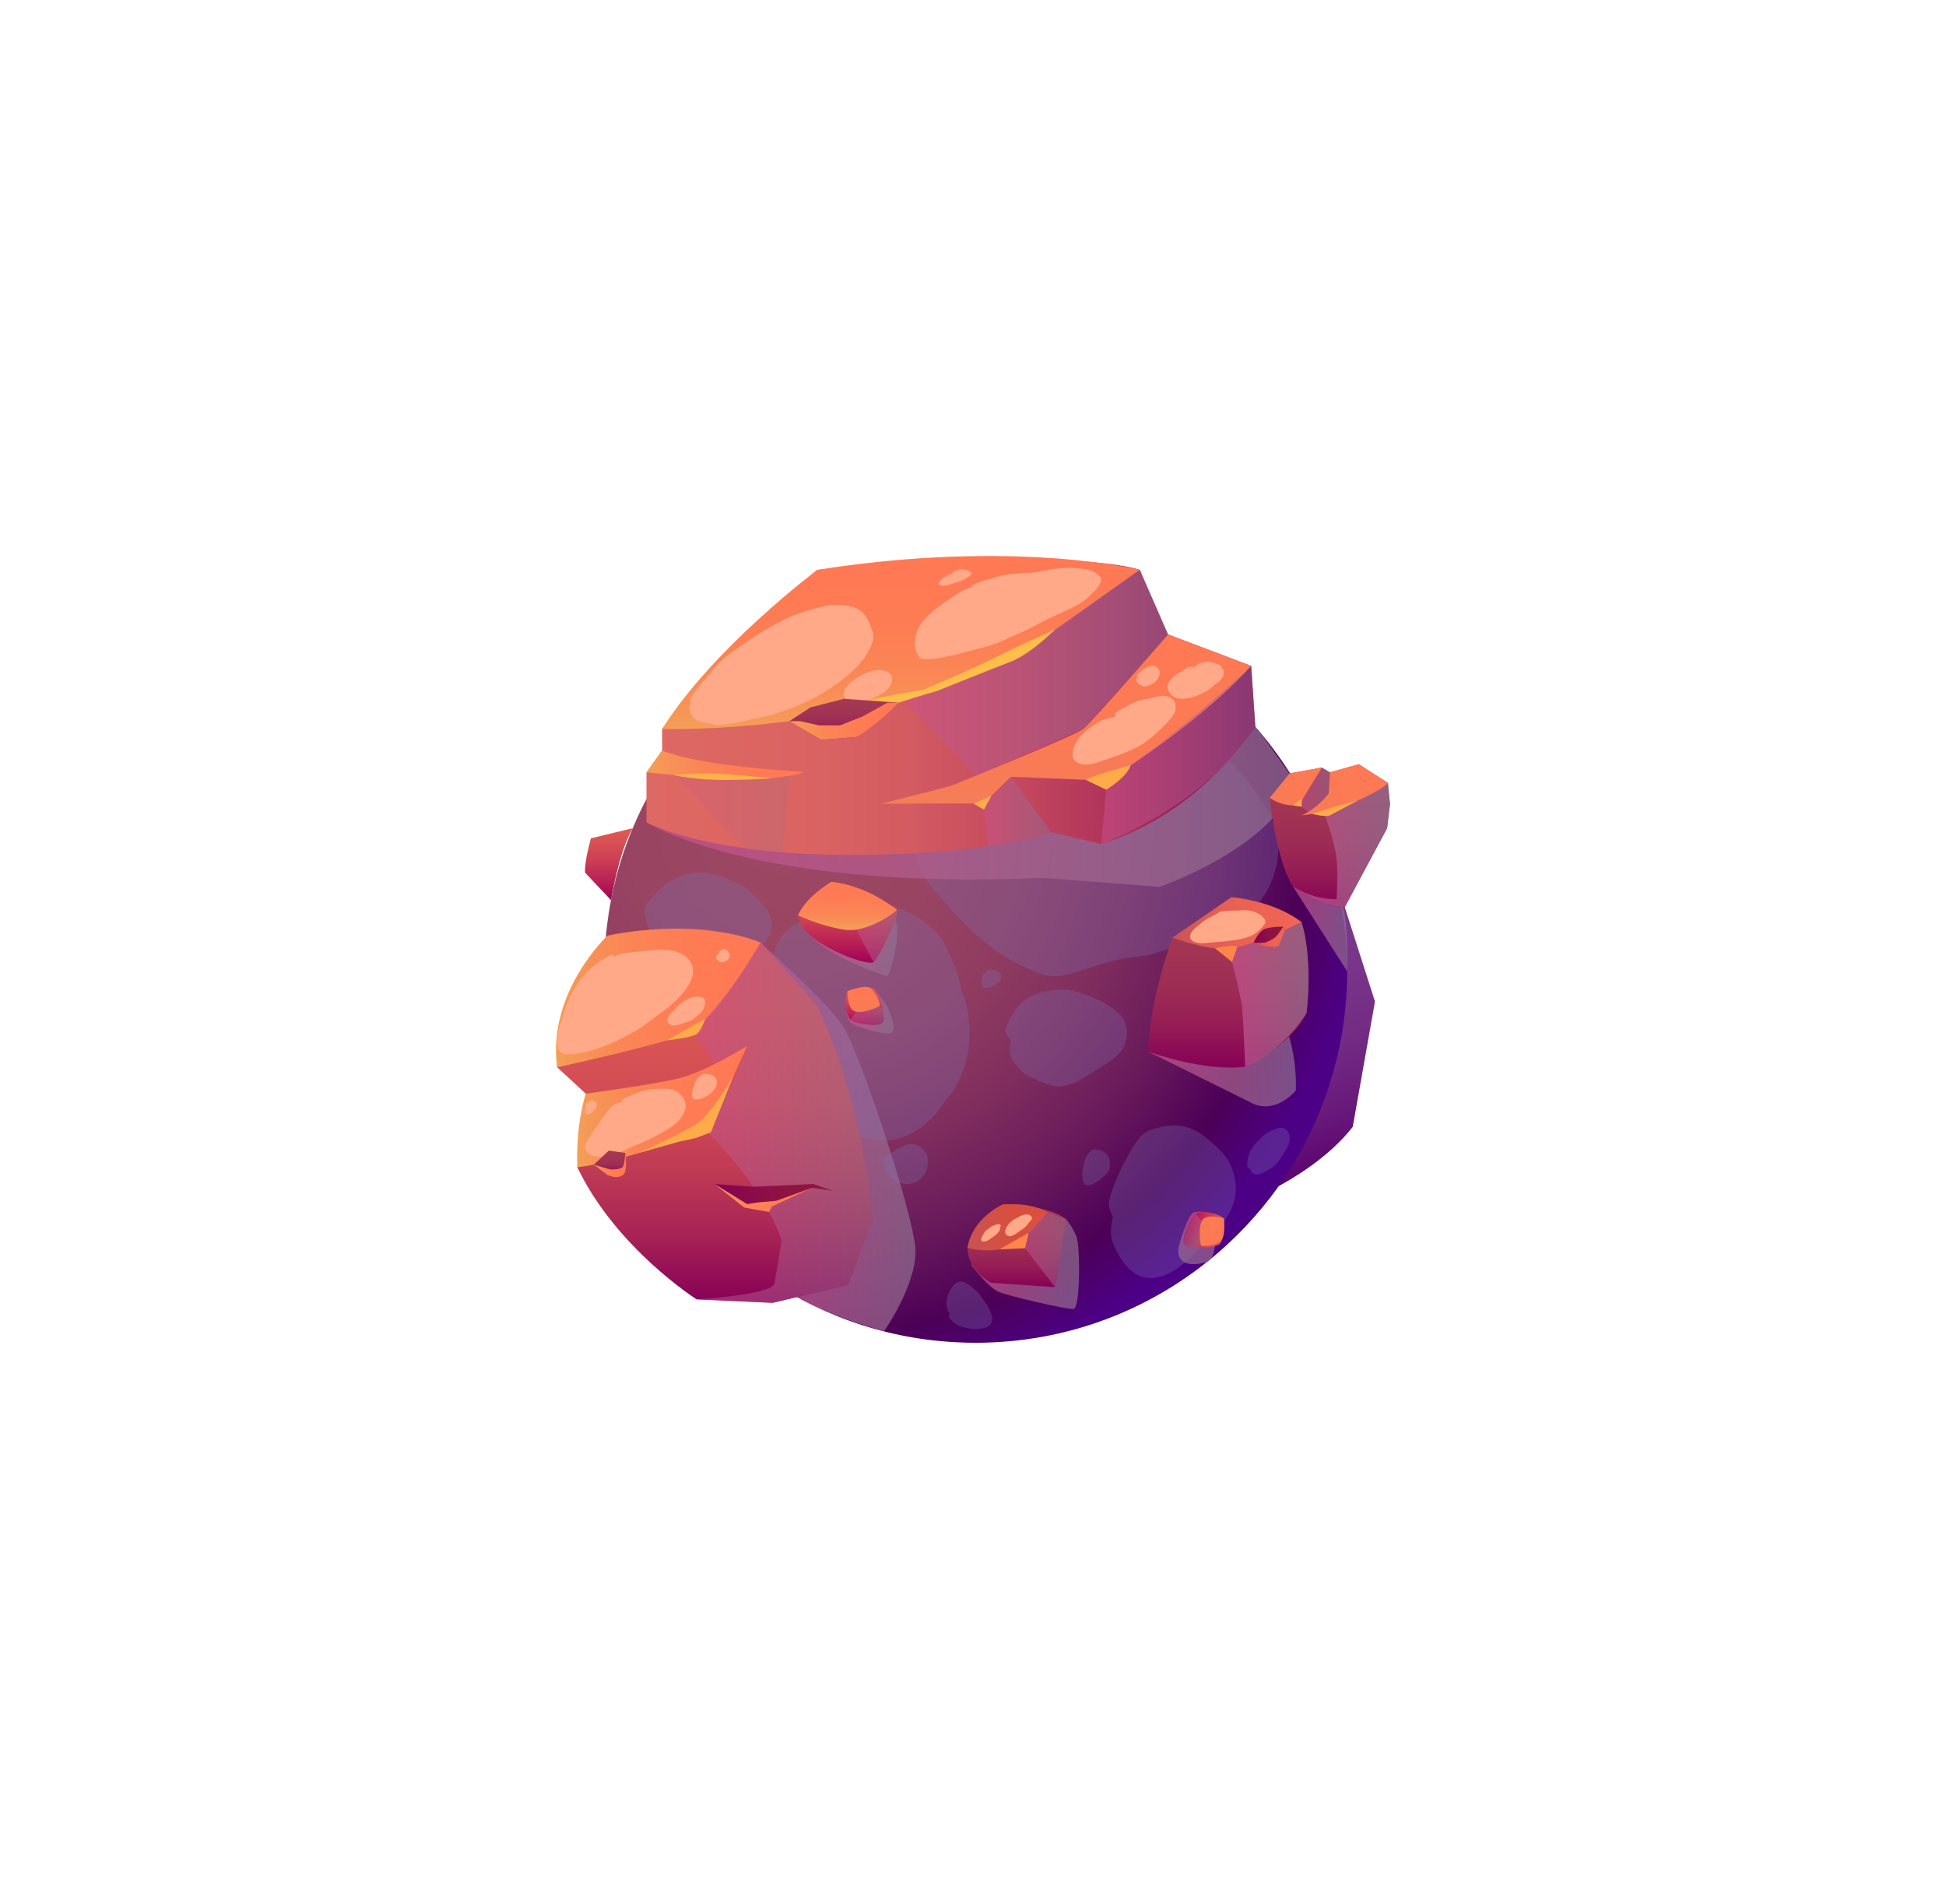 <svg width="280" height="274" viewBox="0 0 280 274" fill="none" xmlns="http://www.w3.org/2000/svg">
<g filter="url(#filter0_d_905_5111)">
<path fill-rule="evenodd" clip-rule="evenodd" d="M157.724 173.966L174.199 174.91C174.199 174.91 187.837 170.8 194.64 162.137L197.839 144.101L192.553 127.601L163.828 145.971C163.828 145.971 157.31 168.009 157.722 173.966H157.724Z" fill="url(#paint0_linear_905_5111)"/>
<path fill-rule="evenodd" clip-rule="evenodd" d="M193.835 139.753C193.835 144.887 193.113 149.862 191.748 154.556C189.041 163.999 183.793 172.36 176.787 178.881C171.778 183.552 165.865 187.265 159.355 189.736C153.455 191.981 147.068 193.2 140.377 193.2C139.429 193.2 138.47 193.178 137.533 193.122H137.522C136.123 193.054 134.735 192.918 133.37 192.749C123.047 191.395 113.671 187.107 106.066 180.721C103.212 178.341 100.617 175.655 98.326 172.721C96.589 170.521 95.021 168.185 93.645 165.714C93.317 165.128 93.003 164.53 92.686 163.931C92.686 163.909 92.675 163.897 92.664 163.875C92.337 163.232 92.033 162.588 91.738 161.934H91.727C90.803 159.892 89.99 157.782 89.335 155.615C88.838 154.057 88.421 152.456 88.083 150.831C88.072 150.821 88.072 150.797 88.072 150.786C87.835 149.647 87.632 148.495 87.474 147.333C87.113 144.851 86.931 142.324 86.931 139.751C86.931 138.274 86.988 136.795 87.123 135.352C87.19 134.426 87.292 133.512 87.415 132.599C88.103 127.341 89.571 122.332 91.691 117.672C92.73 115.382 93.925 113.182 95.268 111.072C97.502 107.551 100.142 104.325 103.121 101.425C112.745 92.061 125.889 86.295 140.377 86.295C140.941 86.295 141.505 86.306 142.058 86.317C142.656 86.339 143.253 86.362 143.852 86.408C146.921 86.611 149.922 87.063 152.822 87.761C154.514 88.167 156.173 88.642 157.798 89.206C158.904 89.579 159.986 89.996 161.058 90.447C161.859 90.785 162.637 91.135 163.416 91.507C163.551 91.575 163.687 91.631 163.822 91.699C169.013 94.237 173.716 97.577 177.801 101.582C178.387 102.146 178.952 102.732 179.516 103.33C179.889 103.736 180.26 104.154 180.622 104.571C181.243 105.27 181.841 106.005 182.427 106.738C184.56 109.445 186.432 112.356 188 115.448C189.84 119.036 191.284 122.86 192.265 126.866C193.291 130.996 193.833 135.306 193.833 139.751L193.835 139.753Z" fill="url(#paint1_radial_905_5111)"/>
<path style="mix-blend-mode:multiply" opacity="0.71" fill-rule="evenodd" clip-rule="evenodd" d="M109.433 135.612C109.433 135.612 118.887 144.063 121.239 147.544C123.591 151.026 131.5 174.795 131.714 179.799C131.927 184.804 127.191 191.564 127.191 191.564C127.191 191.564 119.166 189.303 114.68 186.626L117.391 167.952L109.435 135.614L109.433 135.612Z" fill="url(#paint2_linear_905_5111)"/>
<path style="mix-blend-mode:multiply" opacity="0.71" fill-rule="evenodd" clip-rule="evenodd" d="M165.24 151.328L180.027 158.657C180.027 158.657 182.96 160.632 186.446 156.934C186.446 156.934 186.797 151.778 184.658 146.806L165.238 151.328H165.24Z" fill="url(#paint3_linear_905_5111)"/>
<g style="mix-blend-mode:multiply" opacity="0.3">
<path fill-rule="evenodd" clip-rule="evenodd" d="M110.977 138.413C109.769 143.554 110.536 148.948 112.394 153.846C112.796 154.904 113.226 156.262 113.883 157.214C114.4 157.965 115.276 158.416 115.987 158.957C116.929 159.673 117.784 160.489 118.709 161.222C119.757 162.054 120.822 162.563 122.088 163.015C124.493 163.87 126.909 164.509 129.446 163.757C131.699 163.088 133.892 161.462 135.197 159.525C135.805 158.625 136.509 157.826 137.151 156.953C137.784 156.093 138.18 155.008 138.574 154.023C139.352 152.069 139.6 149.598 139.462 147.508C139.396 146.51 139.277 145.495 139.033 144.525C138.777 143.512 138.313 142.572 138.119 141.539C137.801 139.848 137.046 138.348 136.369 136.764C134.688 132.836 130.32 130.487 126.293 129.903C124.402 129.628 122.53 130.066 120.672 130.352C118.709 130.655 117.281 131.567 115.534 132.422C114.505 132.927 113.496 133.491 112.761 134.385C111.024 136.505 110.771 139.482 110.98 138.409L110.977 138.413Z" fill="#7D72B3"/>
<path fill-rule="evenodd" clip-rule="evenodd" d="M127.105 166.866C128.012 166.049 129.247 165.119 130.415 164.708C131.216 164.426 131.963 164.732 132.617 165.199C133.934 166.14 133.682 168.332 132.64 169.445C130.738 171.474 127.161 169.854 127.171 167.262L127.106 166.864L127.105 166.866Z" fill="#7D72B3"/>
<path fill-rule="evenodd" clip-rule="evenodd" d="M145.546 149.81C145.021 149.1 144.656 148.864 144.684 148.155C144.704 147.623 145.304 146.607 145.585 146.097C146.428 144.558 147.769 143.461 149.425 142.938C150.592 142.568 151.681 142.398 152.902 142.388C153.997 142.38 154.902 142.702 155.933 143.035C157.802 143.638 159.867 144.635 161.243 146.097C162.537 147.471 162.349 149.954 161.215 151.356C160.347 152.428 159.087 153.077 157.942 153.811C156.688 154.615 155.314 155.641 153.862 156.039C152.922 156.298 152.248 156.431 151.322 156.16C150.426 155.897 149.704 155.635 148.888 155.22C148.14 154.839 147.573 154.684 146.964 154.086C146.425 153.559 145.978 153.02 145.602 152.362C145.071 151.43 145.259 150.289 145.544 149.813L145.546 149.81Z" fill="#7D72B3"/>
<path fill-rule="evenodd" clip-rule="evenodd" d="M141.475 140.123C141.259 140.817 140.786 142.216 142.039 142.139C142.61 142.105 143.46 141.622 143.763 141.27C145.015 139.812 142.025 138.828 141.76 140.123H141.475Z" fill="#7D72B3"/>
<path fill-rule="evenodd" clip-rule="evenodd" d="M160.123 175.071C159.524 173.814 159.391 173.335 159.797 171.997C160.403 169.999 161.409 167.796 162.465 165.988C163.136 164.838 163.964 163.275 165.232 162.725C166.249 162.285 167.435 162.015 168.539 161.946C170.947 161.797 172.807 162.935 174.52 164.522C175.577 165.503 176.458 166.317 177.07 167.657C177.602 168.818 177.918 170.35 177.794 171.622C177.442 175.246 174.286 177.811 171.952 180.285C170.109 182.237 167.034 184.689 164.163 183.646C162.178 182.925 160.994 180.819 160.181 178.989C159.642 177.777 159.839 176.365 160.124 175.069L160.123 175.071Z" fill="#7D72B3"/>
<path fill-rule="evenodd" clip-rule="evenodd" d="M156.989 165.586C156.287 166.158 156.054 166.858 155.883 167.759C155.758 168.412 155.49 169.864 156.129 170.396C156.692 170.863 157.726 170.074 158.175 169.785C158.562 169.534 158.844 169.271 159.142 168.915C159.297 168.73 159.504 168.569 159.595 168.342C159.741 167.978 159.687 167.47 159.67 167.085C159.65 166.606 159.377 166.217 159.045 165.899C158.763 165.628 158.525 165.561 158.142 165.479C157.729 165.391 157.216 165.219 156.991 165.586H156.989Z" fill="#7D72B3"/>
<path fill-rule="evenodd" clip-rule="evenodd" d="M136.631 189.079C136.554 189.289 136.479 189.421 136.588 189.623C136.698 189.827 137.06 190.121 137.207 190.258C137.751 190.762 138.334 190.912 139.045 191.063C139.744 191.21 140.468 191.303 141.176 191.16C141.627 191.069 142.201 190.969 142.498 190.585C143.048 189.872 142.592 188.8 142.227 188.119C141.947 187.597 141.552 187.129 141.231 186.63C140.886 186.095 140.391 185.648 139.904 185.241C139.3 184.736 138.367 184.048 137.588 184.608C136.853 185.136 136.446 186.088 136.252 186.939C136.143 187.415 136.167 187.981 136.333 188.443C136.452 188.775 136.692 189.001 136.631 189.082V189.079Z" fill="#7D72B3"/>
<path fill-rule="evenodd" clip-rule="evenodd" d="M179.996 168.342C179.573 167.988 179.413 167.967 179.458 167.485C179.507 166.972 179.547 166.474 179.74 165.99C180.157 164.939 181.026 164.071 181.858 163.334C182.338 162.911 182.913 162.654 183.511 162.452C183.823 162.347 184.079 162.222 184.404 162.267C184.956 162.344 185.326 162.687 185.496 163.209C185.766 164.031 185.362 164.945 184.915 165.617C184.345 166.477 183.898 167.45 182.994 168.016C182.576 168.277 182.137 168.534 181.694 168.754C181.426 168.887 181.128 169.026 180.82 168.989C180.605 168.962 179.934 168.788 179.996 168.34V168.342Z" fill="#7D72B3"/>
<path fill-rule="evenodd" clip-rule="evenodd" d="M92.735 131.288C92.846 131.761 92.868 132.251 93.021 132.712C93.333 133.657 94.015 134.467 94.715 135.151C96.047 136.453 97.944 136.988 99.722 137.349C100.645 137.537 101.64 137.696 102.583 137.707C103.353 137.716 104.166 137.881 104.929 137.821C106.21 137.721 107.429 137.357 108.529 136.706C110.159 135.74 111.494 134.239 110.956 132.256C110.663 131.17 109.944 130.241 109.159 129.469C108.302 128.626 107.611 127.75 106.489 127.236C105.999 127.01 105.498 126.783 104.995 126.584C104.391 126.343 103.82 126.012 103.174 125.901C102.638 125.809 102.087 125.602 101.546 125.577C101.017 125.552 100.446 125.55 99.917 125.592C97.991 125.751 96.003 126.876 94.668 128.247C94.14 128.79 93.689 129.398 93.161 129.936C92.675 130.431 92.733 131.028 92.733 131.288H92.735Z" fill="#7D72B3"/>
<path fill-rule="evenodd" clip-rule="evenodd" d="M132.333 117.846C131.8 118.681 131.603 118.868 131.525 119.844C131.426 121.083 131.512 122.254 131.819 123.465C132.519 126.229 134.686 128.457 136.535 130.539C139.57 133.956 142.989 137.067 147.161 139.026C148.803 139.797 150.542 140.674 152.419 140.427C154.24 140.187 155.892 139.504 157.627 138.952C159.151 138.468 160.789 138.017 162.371 137.801C163.114 137.699 163.855 137.6 164.601 137.517C165.683 137.398 166.598 136.964 167.632 136.66C169.127 136.221 170.683 135.955 172.163 135.479C172.848 135.259 173.49 134.985 174.128 134.655C175.164 134.117 176.273 133.799 177.302 133.232C181.113 131.131 183.713 126.926 183.917 122.545C184.021 120.312 183.206 117.976 182.082 116.081C181.446 115.004 180.641 114.038 179.938 113.004C179.027 111.667 177.948 110.467 176.781 109.348C174.615 107.274 172.176 105.936 169.323 105.055C167.756 104.573 166.307 104.363 164.651 104.369C162.13 104.377 159.56 104.723 157.088 105.223C154.614 105.723 152.109 106.251 149.679 106.937C147.117 107.659 144.538 108.751 142.132 109.876C139.648 111.037 137.483 112.577 135.894 114.829C135.537 115.335 135.123 115.822 134.783 116.333C134.516 116.736 134.37 117.05 133.977 117.342C133.262 117.873 132.599 117.991 132.333 117.843V117.846Z" fill="#7D72B3"/>
</g>
<path style="mix-blend-mode:multiply" opacity="0.71" fill-rule="evenodd" clip-rule="evenodd" d="M186.032 127.534L193.836 139.753C193.836 139.753 194.084 131.582 192.936 129.939C191.787 128.294 186.034 127.534 186.034 127.534H186.032Z" fill="url(#paint4_linear_905_5111)"/>
<path style="mix-blend-mode:multiply" opacity="0.71" fill-rule="evenodd" clip-rule="evenodd" d="M93.02 118.313C93.02 118.313 108.285 128.167 150.036 126.307L166.846 127.601C166.846 127.601 182.819 122.166 186.448 112.617C186.448 112.617 181.73 105.814 180.624 104.573C179.518 103.332 159.861 107.575 159.861 107.575L93.02 118.313Z" fill="url(#paint5_linear_905_5111)"/>
<path fill-rule="evenodd" clip-rule="evenodd" d="M95.27 107.987V104.885C95.27 104.885 103.708 93.974 117.604 81.99C117.604 81.99 153.732 78.796 163.994 81.99L168.055 91.28L180.027 95.822L180.622 104.574C180.622 104.574 172.757 117.072 158.435 121.437L151.191 119.719C151.191 119.719 143.257 123.004 122.307 123.004C101.358 123.004 93.02 118.315 93.02 118.315V111.133L95.27 107.988V107.987Z" fill="url(#paint6_linear_905_5111)"/>
<path fill-rule="evenodd" clip-rule="evenodd" d="M125.511 175.723L122.002 184.883L111.182 187.456L100.238 186.959C100.238 186.959 88.628 179.593 83.066 167.948L84.274 157.354L80.166 153.564C80.166 153.564 79.173 143.668 87.409 134.631C87.409 134.631 96.492 132.104 109.433 135.612L117.41 144.458C117.41 144.458 123.943 156.914 125.511 175.723Z" fill="url(#paint7_linear_905_5111)"/>
<path style="mix-blend-mode:multiply" opacity="0.71" fill-rule="evenodd" clip-rule="evenodd" d="M139.733 181.985C139.733 181.985 142.188 185.231 143.684 185.872C145.181 186.513 153.519 188.437 154.479 188.33C155.441 188.224 155.441 179.42 154.907 177.996C154.373 176.572 153.411 175.442 153.411 175.442L139.731 181.983L139.733 181.985Z" fill="url(#paint8_linear_905_5111)"/>
<path fill-rule="evenodd" clip-rule="evenodd" d="M200 115.687L199.583 119.173L193.501 130.501C190.093 130.592 186.46 127.872 186.032 127.534C186.021 127.523 185.998 127.512 185.987 127.499C183.551 123.527 182.692 114.794 182.692 114.794L185.536 111.285L190.195 110.439L191.369 111.127L195.499 109.964L198.737 112.029L199.696 112.649L200 115.684V115.687Z" fill="url(#paint9_linear_905_5111)"/>
<path fill-rule="evenodd" clip-rule="evenodd" d="M187.278 132.693C187.278 132.693 180.484 128.977 177.169 129.102L168.693 134.908C168.693 134.908 165.248 144.254 165.241 151.33C165.241 151.33 173.412 154.277 179.16 153.467C179.16 153.467 185.725 150.546 187.994 145.749C187.994 145.749 188.885 137.517 187.279 132.695L187.278 132.693Z" fill="url(#paint10_linear_905_5111)"/>
<path fill-rule="evenodd" clip-rule="evenodd" d="M95.27 104.885C95.27 104.885 110.977 105.4 128.294 100.957C128.294 100.957 145.825 94.806 149.245 92.452C152.665 90.099 163.996 81.989 163.996 81.989C163.996 81.989 146.039 77.513 117.606 81.989C117.606 81.989 102.652 93.16 95.271 104.885H95.27Z" fill="url(#paint11_linear_905_5111)"/>
<path fill-rule="evenodd" clip-rule="evenodd" d="M168.055 91.279C168.055 91.279 157.152 103.849 155.871 104.883C154.587 105.917 136.822 113.074 136.822 113.074L126.798 115.648C126.798 115.648 139.34 115.545 141.477 115.648L145.467 111.761L159.292 112.331C159.292 112.331 171.977 104.678 180.029 95.821L168.057 91.279H168.055Z" fill="url(#paint12_linear_905_5111)"/>
<path fill-rule="evenodd" clip-rule="evenodd" d="M93.02 111.131L104.136 112.189C104.136 112.189 111.547 112.51 115.823 111.067C115.823 111.067 100.94 110.34 95.27 107.987L93.02 111.131Z" fill="url(#paint13_linear_905_5111)"/>
<path fill-rule="evenodd" clip-rule="evenodd" d="M168.691 134.907C168.691 134.907 173.547 136.727 176.738 136.514C179.931 136.3 187.276 132.693 187.276 132.693C187.276 132.693 183.909 129.749 177.168 129.102L168.691 134.908V134.907Z" fill="url(#paint14_linear_905_5111)"/>
<path fill-rule="evenodd" clip-rule="evenodd" d="M80.163 153.569C80.163 153.569 94.839 150.361 98.869 148.741C102.898 147.121 109.429 135.618 109.429 135.618C109.429 135.618 101.366 131.877 87.408 134.633C87.408 134.633 78.711 142.725 80.161 153.57L80.163 153.569Z" fill="url(#paint15_linear_905_5111)"/>
<path fill-rule="evenodd" clip-rule="evenodd" d="M84.276 157.357C84.276 157.357 94.555 156.007 98.182 155.01C101.811 154.014 107.494 150.499 107.494 150.499C107.494 150.499 103.14 160.411 101.568 162.654C101.568 162.654 89.354 167.256 83.065 167.952C83.065 167.952 82.739 162.433 84.274 157.359L84.276 157.357Z" fill="url(#paint16_linear_905_5111)"/>
<path fill-rule="evenodd" clip-rule="evenodd" d="M139.196 179.539C139.196 179.539 141.547 174.389 144.327 173.289C144.327 173.289 150.954 173.351 153.412 175.442L151.81 185.2L142.617 184.572C142.617 184.572 139.197 182.826 139.197 179.539H139.196Z" fill="url(#paint17_linear_905_5111)"/>
<path fill-rule="evenodd" clip-rule="evenodd" d="M139.196 179.539C139.196 179.539 142.082 180.368 144.754 179.539C147.427 178.71 150.739 174.397 150.739 174.397C150.739 174.397 148.602 173 144.327 173.289C144.327 173.289 139.944 175.13 139.196 179.539Z" fill="url(#paint18_linear_905_5111)"/>
<path style="mix-blend-mode:multiply" opacity="0.5" fill-rule="evenodd" clip-rule="evenodd" d="M125.511 175.723L122.002 184.884L111.182 187.456L100.238 186.959C100.238 186.959 111.08 186.294 111.407 184.692C111.724 183.09 112.468 178.497 112.468 178.497C109.805 170.487 101.57 162.656 101.57 162.656C105.01 157.804 107.494 150.493 107.494 150.493L102.823 153.1L99.777 148.237C104.832 143.736 109.435 135.612 109.435 135.612L117.411 144.458C117.411 144.458 123.945 156.914 125.513 175.723H125.511Z" fill="url(#paint19_linear_905_5111)"/>
<path style="mix-blend-mode:multiply" opacity="0.5" fill-rule="evenodd" clip-rule="evenodd" d="M146.658 178.501L151.808 185.2L153.412 175.444L150.739 174.397L146.658 178.501Z" fill="url(#paint20_linear_905_5111)"/>
<path style="mix-blend-mode:multiply" opacity="0.71" fill-rule="evenodd" clip-rule="evenodd" d="M176.738 136.513C176.738 136.513 178.531 142.691 178.744 145.255C178.957 147.819 179.157 153.465 179.157 153.465C179.157 153.465 184.09 151.798 187.991 145.747C187.991 145.747 189.02 138.702 187.276 132.693C187.276 132.693 180.824 136.004 176.738 136.514V136.513Z" fill="url(#paint21_linear_905_5111)"/>
<path style="mix-blend-mode:multiply" opacity="0.5" fill-rule="evenodd" clip-rule="evenodd" d="M186.938 115.797L188.238 116.817C188.238 116.817 191.077 115.662 191.171 114.197C191.264 112.732 191.366 111.128 191.366 111.128L190.202 110.439L186.94 115.797H186.938Z" fill="url(#paint22_linear_905_5111)"/>
<path style="mix-blend-mode:multiply" opacity="0.71" fill-rule="evenodd" clip-rule="evenodd" d="M200 115.687L199.583 119.173L193.501 130.501C190.093 130.592 186.46 127.872 186.032 127.534C189.091 129.531 192.317 129.373 192.317 129.373C192.317 129.373 192.531 125.796 192.317 123.551C192.102 121.306 190.488 116.815 190.488 116.815L198.736 112.032L199.695 112.653L199.998 115.687H200Z" fill="url(#paint23_linear_905_5111)"/>
<path fill-rule="evenodd" clip-rule="evenodd" d="M190.2 110.44L186.938 115.799C186.938 115.799 184.978 116.314 182.692 114.801L185.534 111.288L190.2 110.44Z" fill="url(#paint24_linear_905_5111)"/>
<path fill-rule="evenodd" clip-rule="evenodd" d="M191.366 111.13L191.171 114.199C191.171 114.199 189.503 116.367 187.298 117.307C187.298 117.307 191.53 116.847 193.487 115.99C193.487 115.99 198.573 113.959 199.701 112.649L195.502 109.964L191.366 111.13Z" fill="url(#paint25_linear_905_5111)"/>
<path style="mix-blend-mode:multiply" opacity="0.5" fill-rule="evenodd" clip-rule="evenodd" d="M129.632 100.317L140.383 111.628L155.871 104.885C155.871 104.885 167.201 92.46 168.055 91.28L163.994 81.989C163.994 81.989 152.878 89.674 149.243 92.452C145.608 95.23 129.632 100.317 129.632 100.317Z" fill="url(#paint26_linear_905_5111)"/>
<path style="mix-blend-mode:multiply" opacity="0.5" fill-rule="evenodd" clip-rule="evenodd" d="M145.466 111.763L151.191 119.719C151.191 119.719 146.827 121.187 142.19 121.751L141.475 115.648L145.466 111.761V111.763Z" fill="url(#paint27_linear_905_5111)"/>
<path style="mix-blend-mode:multiply" opacity="0.5" fill-rule="evenodd" clip-rule="evenodd" d="M159.291 112.333L158.435 121.437C158.435 121.437 173.451 116.057 180.622 104.574L180.027 95.822C180.027 95.822 168.579 106.599 159.291 112.333Z" fill="url(#paint28_linear_905_5111)"/>
<path style="mix-blend-mode:multiply" opacity="0.2" fill-rule="evenodd" clip-rule="evenodd" d="M97.134 111.523L107.494 122.42H112.642L113.579 111.628C113.579 111.628 101.961 112.709 97.134 111.523Z" fill="url(#paint29_linear_905_5111)"/>
<g style="mix-blend-mode:soft-light">
<path fill-rule="evenodd" clip-rule="evenodd" d="M99.433 101.358C99.216 100.762 99.362 100.546 99.688 99.996C100.202 99.131 100.91 98.404 101.532 97.621C102.743 96.097 104.036 94.677 105.668 93.58C107.354 92.448 109.007 91.219 110.788 90.24C112.006 89.571 113.236 88.885 114.544 88.409C115.465 88.073 116.419 87.807 117.358 87.523C119.194 86.966 121.698 86.721 123.471 87.661C124.552 88.234 124.974 89.295 125.378 90.389C125.577 90.928 125.751 91.392 125.645 91.979C125.552 92.491 125.294 93.023 125.066 93.483C124.324 94.997 122.947 96.385 121.657 97.444C119.025 99.605 116.039 101.163 112.825 102.254C111.965 102.547 111.103 102.871 110.218 103.081C109.645 103.218 109.056 103.28 108.484 103.423C107.157 103.752 105.801 104.049 104.437 104.198C104.064 104.239 103.642 104.369 103.274 104.368C102.939 104.366 102.613 104.158 102.283 104.1C101.731 104.004 100.948 104.026 100.456 103.753C99.143 103.031 98.988 101.604 99.433 101.359V101.358Z" fill="#FFA989"/>
<path fill-rule="evenodd" clip-rule="evenodd" d="M121.38 99.791C121.499 99.236 121.466 99.213 121.815 98.898C122.013 98.613 122.238 98.351 122.494 98.115C122.815 97.837 123.164 97.597 123.539 97.399C124.618 96.799 125.936 96.128 127.2 96.501C128.051 96.751 128.532 97.162 128.335 98.093C128.223 98.618 127.786 99.147 127.376 99.471C126.639 100.054 125.8 100.402 124.94 100.766C124.288 101.04 123.334 101.204 122.624 101.048C121.977 100.905 121.289 100.201 121.38 99.793V99.791Z" fill="#FFA989"/>
<path fill-rule="evenodd" clip-rule="evenodd" d="M140.051 84.399C139.067 84.706 138.544 84.9 137.726 85.458C136.508 86.287 135.203 87.119 134.091 88.084C133.391 88.692 132.697 89.438 132.22 90.24C131.843 90.876 131.72 91.63 131.664 92.36C131.606 93.11 131.844 94.453 132.659 94.79C132.972 94.918 133.536 94.804 133.847 94.807C134.581 94.813 135.172 94.691 135.883 94.516C136.573 94.345 137.268 94.299 137.953 94.096C138.649 93.891 139.344 93.698 140.048 93.522C141.566 93.145 143.039 92.781 144.458 92.104C145.801 91.465 147.192 90.934 148.51 90.242C149.461 89.74 150.388 89.229 151.368 88.788C152.721 88.175 154.077 87.576 155.379 86.864C155.935 86.56 156.305 86.206 156.743 85.759C157.171 85.323 157.679 84.955 157.998 84.424C158.141 84.188 158.474 83.74 158.464 83.443C158.451 83.067 157.91 82.604 157.63 82.428C157.141 82.123 156.45 81.931 155.885 81.862C155.061 81.761 154.111 81.66 153.285 81.712C152.27 81.778 151.164 81.928 150.163 82.118C149.497 82.243 148.906 82.408 148.223 82.417C146.996 82.436 145.832 82.524 144.613 82.721C143.922 82.832 143.255 83.072 142.583 83.263C141.972 83.437 141.322 83.564 140.745 83.837C140.458 83.973 139.405 84.206 140.052 84.404L140.051 84.399Z" fill="#FFA989"/>
<path fill-rule="evenodd" clip-rule="evenodd" d="M137.199 82.403C136.546 82.71 135.575 83.049 135.177 83.732C134.917 84.178 135.279 84.266 135.675 84.269C136.374 84.274 137.091 83.94 137.762 83.757C138.279 83.616 138.827 83.353 139.26 83.039C139.465 82.89 139.877 82.74 139.739 82.431C139.658 82.249 139.233 82.058 139.056 82.004C138.387 81.801 137.565 81.955 137.057 82.403H137.199Z" fill="#FFA989"/>
<path fill-rule="evenodd" clip-rule="evenodd" d="M160.572 103.069C159.979 103.261 159.388 103.365 158.807 103.545C158.216 103.727 157.677 104.1 157.176 104.454C156.312 105.066 155.377 105.85 154.855 106.785C154.418 107.568 153.947 108.989 154.865 109.632C156.127 110.514 158.098 109.618 159.36 109.199C161.339 108.543 163.516 107.78 165.194 106.495C165.904 105.951 166.595 105.289 167.245 104.673C167.786 104.161 168.359 103.526 168.812 102.935C169.146 102.498 169.196 101.895 169.136 101.361C169.08 100.85 168.575 100.435 168.107 100.25C167.172 99.88 166.376 100.322 165.456 100.471C164.497 100.626 163.38 100.907 162.523 101.392C161.218 102.132 159.839 102.765 160.572 103.072V103.069Z" fill="#FFA989"/>
<path fill-rule="evenodd" clip-rule="evenodd" d="M163.852 97.795C163.692 97.582 163.595 97.348 163.56 97.091C163.848 97.016 164.011 96.684 164.209 96.501C164.38 96.341 164.588 96.234 164.795 96.133C165.136 95.965 165.754 95.674 166.139 95.821C166.875 96.103 167.054 96.82 166.673 97.513C166.294 98.205 165.578 98.663 164.81 98.762C164.243 98.835 163.018 98.033 163.709 97.366L163.852 97.793V97.795Z" fill="#FFA989"/>
<path fill-rule="evenodd" clip-rule="evenodd" d="M172.26 95.8C171.772 95.893 171.101 95.898 170.647 96.125C170.55 96.173 170.423 96.327 170.322 96.394C169.832 96.725 169.274 96.991 168.829 97.38C168.345 97.803 167.806 98.57 168.06 99.236C168.939 101.546 172.154 100.258 173.62 99.442C174.114 99.167 174.437 98.769 174.886 98.444C175.223 98.199 175.501 98.016 175.747 97.665C176.107 97.153 176.181 96.808 175.93 96.22C175.743 95.783 175.287 95.509 174.828 95.404C174.44 95.315 174.007 95.205 173.609 95.222C172.632 95.265 171.795 95.901 170.977 96.371L172.26 95.8Z" fill="#FFA989"/>
<path fill-rule="evenodd" clip-rule="evenodd" d="M88.174 137.273C85.96 138.311 83.997 139.997 82.751 142.12C82.194 143.071 81.739 144.04 81.362 145.077C81.166 145.614 81.084 146.183 80.874 146.716C80.693 147.179 80.498 147.615 80.412 148.112C80.213 149.243 79.68 151.543 81.498 151.692C82.313 151.759 83.265 151.56 84.059 151.396C85.626 151.071 87.259 150.438 88.705 149.758C90.312 149.001 91.939 148.154 93.324 147.041C94.63 145.992 96.092 145.136 97.277 143.936C98.692 142.504 100.735 140.156 99.14 138.116C97.632 136.188 94.378 136.629 92.269 136.883C91.273 137.002 90.162 137.013 89.192 137.306C88.968 137.373 88.691 137.481 88.49 137.594C88.341 137.677 88.213 137.843 88.175 137.274L88.174 137.273Z" fill="#FFA989"/>
<path fill-rule="evenodd" clip-rule="evenodd" d="M96.012 146.822C96.158 146.332 96.207 146.114 96.558 145.775C96.924 145.423 97.255 145.038 97.609 144.674C98.162 144.104 99.337 143.439 100.152 143.392C100.521 143.371 101.023 143.381 101.295 143.681C101.579 143.993 101.444 144.61 101.299 144.959C101.15 145.313 100.985 145.569 100.694 145.824C100.363 146.114 99.973 146.526 99.586 146.733C99.082 147.002 98.45 147.197 97.897 147.359C97.446 147.493 96.749 147.725 96.323 147.363C96.072 147.15 95.831 146.647 96.012 146.822Z" fill="#FFA989"/>
<path fill-rule="evenodd" clip-rule="evenodd" d="M89.883 158.509C89.408 158.617 88.719 158.676 88.291 158.974C87.918 159.232 87.615 159.627 87.343 159.983C86.784 160.719 86.302 161.512 85.744 162.252C85.286 162.856 84.857 163.53 84.473 164.185C84.212 164.632 84.066 165.05 84.318 165.532C84.946 166.739 86.895 166.446 87.944 166.195C89.073 165.924 90.085 165.377 91.143 164.914C92.094 164.497 93.086 164.138 94.001 163.643C95.575 162.792 97.495 161.926 98.345 160.249C98.677 159.596 98.804 159.066 98.518 158.377C98.251 157.736 97.77 157.26 97.159 156.926C96.523 156.578 95.831 156.657 95.133 156.652C94.16 156.646 93.086 156.793 92.147 157.075C91.549 157.255 90.925 157.548 90.347 157.785C89.455 158.151 88.998 158.878 89.885 158.507L89.883 158.509Z" fill="#FFA989"/>
<path fill-rule="evenodd" clip-rule="evenodd" d="M84.326 159.507C84.291 159.267 84.299 159.029 84.348 158.794C84.768 158.665 84.949 158.198 85.473 158.36C85.857 158.477 85.918 158.919 85.824 159.221C85.632 159.826 84.155 161.08 84.183 159.792L84.326 159.507Z" fill="#FFA989"/>
<path fill-rule="evenodd" clip-rule="evenodd" d="M177.675 131.002C176.964 131.032 176.254 131.087 175.546 131.167C175.358 131.321 175.153 131.451 174.933 131.556C174.2 131.943 173.534 132.22 172.898 132.77C172.384 133.213 171.173 133.993 171.245 134.818C171.311 135.574 172.409 135.72 172.991 135.723C173.586 135.726 174.189 135.593 174.786 135.562C175.613 135.519 176.43 135.414 177.254 135.316C178.305 135.189 179.427 134.993 180.356 134.462C180.909 134.145 181.288 133.809 181.683 133.309C181.865 133.078 182.144 132.848 182.086 132.527C182.048 132.315 181.656 131.888 181.503 131.745C181.276 131.537 180.956 131.405 180.676 131.28C179.317 130.673 177.765 131.15 177.677 131.001L177.675 131.002Z" fill="#FFA989"/>
<path fill-rule="evenodd" clip-rule="evenodd" d="M142.758 176.608C142.183 176.862 141.826 176.92 141.569 177.454C141.475 177.651 141.167 178.073 141.174 178.334C141.185 178.69 141.546 178.674 141.846 178.593C142.235 178.488 142.624 178.135 142.954 177.922C143.227 177.747 143.415 177.567 143.622 177.318C143.744 177.17 143.85 177.095 143.891 176.893C143.927 176.71 143.832 176.547 144.016 176.429C143.897 175.604 142.338 176.739 142.045 176.752L142.758 176.609V176.608Z" fill="#FFA989"/>
<path fill-rule="evenodd" clip-rule="evenodd" d="M146.749 175.041C145.862 175.434 145.265 175.74 144.811 176.619C144.668 176.896 144.532 177.184 144.676 177.465C145.138 178.363 146.127 177.564 146.638 177.178C146.99 176.913 147.374 176.727 147.676 176.399C147.814 176.252 147.905 176.081 148.03 175.926C148.143 175.787 148.364 175.636 148.436 175.467C148.579 175.134 148.349 174.881 148.04 174.784C147.454 174.601 147.011 174.986 146.464 175.04H146.749V175.041Z" fill="#FFA989"/>
<path fill-rule="evenodd" clip-rule="evenodd" d="M100.145 155.516C99.882 156.083 98.933 158.22 100.192 158.208C101.292 158.197 103.086 157.011 103.146 155.801C103.185 154.993 102.538 154.599 101.784 154.513C100.827 154.404 100.269 155.165 99.86 155.944L100.145 155.516Z" fill="#FFA989"/>
<path fill-rule="evenodd" clip-rule="evenodd" d="M103.423 137.13C103.177 137.467 102.829 137.754 103.177 138.098C103.348 138.268 103.527 138.374 103.774 138.409C104.257 138.476 104.971 138.042 104.995 137.558C105.012 137.194 104.838 136.9 104.564 136.699C104.174 136.416 103.906 136.594 103.567 136.845L103.425 137.13H103.423Z" fill="#FFA989"/>
</g>
<path fill-rule="evenodd" clip-rule="evenodd" d="M116.606 103.464C116.606 103.464 122.973 101.503 124.379 100.95C125.782 100.397 132.886 99.243 132.886 99.243C132.886 99.243 138.982 96.625 140.693 95.819C142.404 95.014 146.75 92.877 146.75 92.877L151.813 90.556C151.813 90.556 148.389 94.069 145.397 95.219C142.404 96.369 134.779 99.432 134.779 99.432C134.779 99.432 132.499 100.067 129.292 101.104C126.085 102.14 116.608 103.462 116.608 103.462L116.606 103.464Z" fill="#FFBD4A"/>
<path fill-rule="evenodd" clip-rule="evenodd" d="M156.243 112.22L159.169 113.629C159.169 113.629 162.192 111.83 162.666 110.103C162.666 110.103 156.939 111.68 156.245 112.22H156.243Z" fill="#FFAB4A"/>
<path fill-rule="evenodd" clip-rule="evenodd" d="M140.104 115.65L141.575 116.497L142.636 114.519L140.104 115.65Z" fill="#FFAB4A"/>
<path style="mix-blend-mode:multiply" opacity="0.71" fill-rule="evenodd" clip-rule="evenodd" d="M116.606 134.689C116.606 134.689 120.062 138.142 127.652 140.469C127.652 140.469 128.186 139.913 128.827 136.651C129.468 133.389 128.827 132.247 128.827 132.247C128.827 132.247 119.509 133.423 116.606 134.689Z" fill="url(#paint30_linear_905_5111)"/>
<path style="mix-blend-mode:multiply" opacity="0.71" fill-rule="evenodd" clip-rule="evenodd" d="M121.707 145.009C121.707 145.009 121.809 146.163 122.237 146.955C122.665 147.748 127.456 148.944 128.09 148.677C129.265 148.184 127.937 145.324 127.438 144.469C126.94 143.613 126.126 142.771 126.126 142.771L121.709 145.008L121.707 145.009Z" fill="url(#paint31_linear_905_5111)"/>
<path fill-rule="evenodd" clip-rule="evenodd" d="M91.951 165.888C91.951 165.888 98.435 162.993 100.465 161.534C102.496 160.075 105.546 154.814 105.546 154.814L102.283 162.925L100.109 163.745L97.794 164.243L91.951 165.887V165.888Z" fill="#FFAB4A"/>
<path fill-rule="evenodd" clip-rule="evenodd" d="M95.95 149.699L101.462 146.592C101.462 146.592 100.943 148.362 100.152 148.839C99.361 149.315 95.948 149.699 95.948 149.699H95.95Z" fill="#FFAB4A"/>
<path fill-rule="evenodd" clip-rule="evenodd" d="M174.822 136.445L177.266 138.415C177.266 138.415 177.866 136.803 177.984 136.289C178.103 135.775 174.822 136.444 174.822 136.444V136.445Z" fill="#FF864A"/>
<path fill-rule="evenodd" clip-rule="evenodd" d="M188.813 117.104L192.32 115.974L195.392 115.17C195.392 115.17 191.961 116.985 191.364 117.306C190.769 117.627 188.812 117.104 188.812 117.104H188.813Z" fill="#FFAB4A"/>
<path fill-rule="evenodd" clip-rule="evenodd" d="M186.032 115.882L187.298 114.898V116.081L186.032 115.882Z" fill="#FFAB4A"/>
<path fill-rule="evenodd" clip-rule="evenodd" d="M143.808 179.765L147.999 177.383L147.499 179.596L143.808 179.765Z" fill="#FF864A"/>
<path fill-rule="evenodd" clip-rule="evenodd" d="M96.832 111.523C96.832 111.523 100.028 111.263 101.903 111.263C103.779 111.263 107.484 111.628 107.484 111.628L111.075 111.98C111.075 111.98 109.017 112.148 104.67 112.22C100.324 112.292 96.832 111.523 96.832 111.523Z" fill="#FFB14A"/>
<path fill-rule="evenodd" clip-rule="evenodd" d="M114.824 131.701C114.824 131.701 118.102 128.057 119.528 127.534C120.954 127.01 127.641 130.066 128.817 130.498C129.994 130.93 126.552 137.705 125.676 138.415C124.8 139.125 114.967 135.534 114.824 131.7V131.701Z" fill="url(#paint32_linear_905_5111)"/>
<path fill-rule="evenodd" clip-rule="evenodd" d="M127.102 146.952C126.798 147.822 123.807 147.369 122.735 146.952L122.657 146.907L122.431 146.748C122.409 146.737 122.386 146.714 122.375 146.692C121.607 145.902 121.427 143.747 121.945 142.608C121.945 142.608 124.553 141.807 125.511 142.145C126.132 142.36 126.752 143.961 127.023 145.293V145.304C127.158 146.015 127.204 146.658 127.102 146.951V146.952Z" fill="url(#paint33_linear_905_5111)"/>
<path style="mix-blend-mode:multiply" opacity="0.5" fill-rule="evenodd" clip-rule="evenodd" d="M123.191 133.751L125.676 138.416C125.676 138.416 128.858 134.952 129.057 130.965L123.193 133.752L123.191 133.751Z" fill="url(#paint34_linear_905_5111)"/>
<path fill-rule="evenodd" clip-rule="evenodd" d="M91.046 119.161L85.023 120.621C85.023 120.621 84.041 124.104 84.183 125.558L87.915 129.511C87.915 129.511 89.072 122.424 91.046 119.161Z" fill="url(#paint35_linear_905_5111)"/>
<path fill-rule="evenodd" clip-rule="evenodd" d="M114.824 131.701C114.824 131.701 117.765 133.151 121.372 133.751C124.979 134.351 129.055 130.963 129.055 130.963C129.055 130.963 125.192 127.51 119.634 126.869C119.634 126.869 116 128.944 114.824 131.701Z" fill="url(#paint36_linear_905_5111)"/>
<path style="mix-blend-mode:multiply" opacity="0.5" fill-rule="evenodd" clip-rule="evenodd" d="M127.102 146.952C126.798 147.822 123.807 147.369 122.735 146.952L122.657 146.907L122.431 146.748L122.364 146.703L122.375 146.692L123.186 145.564L126.527 144.752L127.023 145.295V145.306C127.158 146.017 127.204 146.659 127.102 146.952Z" fill="url(#paint37_linear_905_5111)"/>
<path fill-rule="evenodd" clip-rule="evenodd" d="M121.942 142.603C121.942 142.603 121.88 144.992 122.895 145.47C123.91 145.948 126.224 144.986 126.53 144.756C126.835 144.525 125.823 142.343 124.947 142.061C124.072 141.779 121.944 142.601 121.944 142.601L121.942 142.603Z" fill="url(#paint38_linear_905_5111)"/>
<path style="mix-blend-mode:multiply" opacity="0.71" fill-rule="evenodd" clip-rule="evenodd" d="M173.848 174.439C173.848 174.439 172.709 174.23 171.831 174.429C170.952 174.629 169.53 179.22 169.53 179.909C169.53 182.618 172.679 181.85 173.636 181.598C174.593 181.346 174.824 179.295 174.824 179.295L173.848 174.441V174.439Z" fill="url(#paint39_linear_905_5111)"/>
<path fill-rule="evenodd" clip-rule="evenodd" d="M170.534 179.118C169.779 178.591 171.012 175.832 171.701 174.909L171.765 174.845L171.978 174.67C171.996 174.651 172.024 174.635 172.047 174.631C173.014 174.103 175.139 174.504 176.098 175.309C176.098 175.309 176.173 178.035 175.59 178.869C175.217 179.409 173.508 179.578 172.152 179.484L172.141 179.481C171.421 179.422 170.788 179.293 170.532 179.118H170.534Z" fill="url(#paint40_linear_905_5111)"/>
<path style="mix-blend-mode:multiply" opacity="0.5" fill-rule="evenodd" clip-rule="evenodd" d="M170.534 179.118C169.779 178.591 171.012 175.832 171.701 174.91L171.765 174.845L171.978 174.67L172.04 174.617L172.047 174.631L172.917 175.715L172.807 179.151L172.152 179.484L172.141 179.481C171.421 179.422 170.788 179.293 170.532 179.118H170.534Z" fill="url(#paint41_linear_905_5111)"/>
<path fill-rule="evenodd" clip-rule="evenodd" d="M176.104 175.309C176.104 175.309 173.818 174.61 173.086 175.461C172.353 176.312 172.663 178.798 172.803 179.154C172.944 179.509 175.316 179.116 175.822 178.349C176.328 177.581 176.104 175.309 176.104 175.309Z" fill="url(#paint42_linear_905_5111)"/>
<path fill-rule="evenodd" clip-rule="evenodd" d="M102.82 170.36L108.404 170.753L117.04 170.36L119.83 171.337L116.838 170.908L111.075 173.615L110.657 174.397L107.494 173.545L102.82 170.36Z" fill="url(#paint43_linear_905_5111)"/>
<path fill-rule="evenodd" clip-rule="evenodd" d="M102.82 170.36L107.494 173.25L109.159 172.992L111.672 172.779L116.838 170.908L111.075 173.615L110.657 174.397L107.075 173.741L102.82 170.36Z" fill="url(#paint44_linear_905_5111)"/>
<path fill-rule="evenodd" clip-rule="evenodd" d="M113.58 103.755L118.121 106.45L123.191 106.052L129.29 101.105L121.435 100.543L116.606 101.787L113.58 103.755Z" fill="url(#paint45_linear_905_5111)"/>
<path fill-rule="evenodd" clip-rule="evenodd" d="M113.58 103.755H115.092L117.872 104.371H120.864L124.125 103.086L127.702 101.106H129.29C129.29 101.106 126.053 104.421 123.191 106.052L118.119 106.45L113.579 103.756L113.58 103.755Z" fill="url(#paint46_linear_905_5111)"/>
<path fill-rule="evenodd" clip-rule="evenodd" d="M85.457 167.565L87.607 165.548L89.952 165.888C89.952 165.888 90.251 167.38 89.952 168.555C89.653 169.73 87.607 168.997 87.607 168.997L85.457 167.565Z" fill="url(#paint47_linear_905_5111)"/>
<path fill-rule="evenodd" clip-rule="evenodd" d="M85.457 167.565C85.457 167.565 87.622 168.271 87.978 168.271C88.334 168.271 89.189 168.237 89.546 167.952C89.902 167.666 89.952 165.89 89.952 165.89C89.952 165.89 90.251 167.56 89.952 168.556C89.952 168.556 89.902 169.412 88.388 169.358L87.39 169.056L85.457 167.566V167.565Z" fill="url(#paint48_linear_905_5111)"/>
<path fill-rule="evenodd" clip-rule="evenodd" d="M180.376 135.612C180.376 135.612 180.936 134.36 181.683 133.821C182.432 133.282 184.622 133.343 184.622 133.343L184.896 133.821C184.896 133.821 184.141 135.756 183.552 136.096C182.965 136.436 181.735 136.096 181.735 136.096L180.375 135.612H180.376Z" fill="url(#paint49_linear_905_5111)"/>
<path fill-rule="evenodd" clip-rule="evenodd" d="M184.624 133.343C184.624 133.343 183.848 134.645 183.314 134.993C182.78 135.341 182.092 135.607 182.092 135.607C182.092 135.607 181.233 135.751 180.376 135.612C180.376 135.612 181.639 136.218 182.637 136.246C182.637 136.246 183.761 136.264 183.925 136.096C184.09 135.928 184.898 133.821 184.898 133.821L184.624 133.343Z" fill="url(#paint50_linear_905_5111)"/>
</g>
<defs>
<filter id="filter0_d_905_5111" x="-0.002" y="0" width="280.002" height="273.2" filterUnits="userSpaceOnUse" color-interpolation-filters="sRGB">
<feFlood flood-opacity="0" result="BackgroundImageFix"/>
<feColorMatrix in="SourceAlpha" type="matrix" values="0 0 0 0 0 0 0 0 0 0 0 0 0 0 0 0 0 0 127 0" result="hardAlpha"/>
<feOffset/>
<feGaussianBlur stdDeviation="40"/>
<feComposite in2="hardAlpha" operator="out"/>
<feColorMatrix type="matrix" values="0 0 0 0 0.996 0 0 0 0 0.482 0 0 0 0 0.329 0 0 0 1 0"/>
<feBlend mode="normal" in2="BackgroundImageFix" result="effect1_dropShadow_905_5111"/>
<feBlend mode="normal" in="SourceGraphic" in2="effect1_dropShadow_905_5111" result="shape"/>
</filter>
<linearGradient id="paint0_linear_905_5111" x1="182.059" y1="172.412" x2="170.024" y2="134.838" gradientUnits="userSpaceOnUse">
<stop stop-color="#5B006F"/>
<stop offset="0.02" stop-color="#5C0270"/>
<stop offset="0.23" stop-color="#691A7B"/>
<stop offset="0.46" stop-color="#732B84"/>
<stop offset="0.7" stop-color="#793589"/>
<stop offset="0.99" stop-color="#7B398B"/>
</linearGradient>
<radialGradient id="paint1_radial_905_5111" cx="0" cy="0" r="1" gradientUnits="userSpaceOnUse" gradientTransform="translate(112.979 118.171) scale(85.863 85.863)">
<stop stop-color="#9D4863"/>
<stop offset="0.24" stop-color="#994562"/>
<stop offset="0.42" stop-color="#903C61"/>
<stop offset="0.58" stop-color="#7F2D5E"/>
<stop offset="0.73" stop-color="#68195B"/>
<stop offset="0.87" stop-color="#4C0057"/>
<stop offset="0.98" stop-color="#4C0086"/>
</radialGradient>
<linearGradient id="paint2_linear_905_5111" x1="109.433" y1="163.588" x2="131.72" y2="163.588" gradientUnits="userSpaceOnUse">
<stop stop-color="#CA528D"/>
<stop offset="1" stop-color="#8E7090"/>
</linearGradient>
<linearGradient id="paint3_linear_905_5111" x1="165.24" y1="152.995" x2="186.468" y2="152.995" gradientUnits="userSpaceOnUse">
<stop stop-color="#CA528D"/>
<stop offset="1" stop-color="#8E7090"/>
</linearGradient>
<linearGradient id="paint4_linear_905_5111" x1="186.032" y1="133.644" x2="193.858" y2="133.644" gradientUnits="userSpaceOnUse">
<stop stop-color="#CA528D"/>
<stop offset="1" stop-color="#8E7090"/>
</linearGradient>
<linearGradient id="paint5_linear_905_5111" x1="93.02" y1="115.974" x2="186.446" y2="115.974" gradientUnits="userSpaceOnUse">
<stop stop-color="#CA528D"/>
<stop offset="1" stop-color="#8E7090"/>
</linearGradient>
<linearGradient id="paint6_linear_905_5111" x1="93.02" y1="101.787" x2="180.622" y2="101.787" gradientUnits="userSpaceOnUse">
<stop stop-color="#DE6863"/>
<stop offset="0.25" stop-color="#DB6462"/>
<stop offset="0.43" stop-color="#D35B61"/>
<stop offset="0.6" stop-color="#C54A5F"/>
<stop offset="0.76" stop-color="#B1335C"/>
<stop offset="0.91" stop-color="#981559"/>
<stop offset="1" stop-color="#860057"/>
</linearGradient>
<linearGradient id="paint7_linear_905_5111" x1="102.82" y1="187.456" x2="102.82" y2="133.751" gradientUnits="userSpaceOnUse">
<stop stop-color="#860057"/>
<stop offset="0.03" stop-color="#8C0656"/>
<stop offset="0.19" stop-color="#A92455"/>
<stop offset="0.36" stop-color="#C03B54"/>
<stop offset="0.54" stop-color="#D14C54"/>
<stop offset="0.74" stop-color="#DA5554"/>
<stop offset="0.99" stop-color="#DE5954"/>
</linearGradient>
<linearGradient id="paint8_linear_905_5111" x1="139.733" y1="181.889" x2="155.267" y2="181.889" gradientUnits="userSpaceOnUse">
<stop stop-color="#CA528D"/>
<stop offset="1" stop-color="#8E7090"/>
</linearGradient>
<linearGradient id="paint9_linear_905_5111" x1="191.345" y1="130.504" x2="191.345" y2="109.967" gradientUnits="userSpaceOnUse">
<stop stop-color="#860057"/>
<stop offset="0.03" stop-color="#880456"/>
<stop offset="0.23" stop-color="#951B55"/>
<stop offset="0.45" stop-color="#9D2C54"/>
<stop offset="0.69" stop-color="#A33554"/>
<stop offset="0.99" stop-color="#A53954"/>
</linearGradient>
<linearGradient id="paint10_linear_905_5111" x1="176.738" y1="153.606" x2="176.738" y2="129.097" gradientUnits="userSpaceOnUse">
<stop stop-color="#860057"/>
<stop offset="0.03" stop-color="#880456"/>
<stop offset="0.23" stop-color="#951B55"/>
<stop offset="0.45" stop-color="#9D2C54"/>
<stop offset="0.69" stop-color="#A33554"/>
<stop offset="0.99" stop-color="#A53954"/>
</linearGradient>
<linearGradient id="paint11_linear_905_5111" x1="129.632" y1="104.902" x2="129.632" y2="80" gradientUnits="userSpaceOnUse">
<stop stop-color="#F49F57"/>
<stop offset="0.1" stop-color="#F69656"/>
<stop offset="0.35" stop-color="#FB8555"/>
<stop offset="0.63" stop-color="#FE7C54"/>
<stop offset="0.99" stop-color="#FF7954"/>
</linearGradient>
<linearGradient id="paint12_linear_905_5111" x1="153.412" y1="115.65" x2="153.412" y2="91.279" gradientUnits="userSpaceOnUse">
<stop stop-color="#F47D57"/>
<stop offset="0.4" stop-color="#FB7A54"/>
<stop offset="0.99" stop-color="#FF7954"/>
</linearGradient>
<linearGradient id="paint13_linear_905_5111" x1="93.02" y1="110.103" x2="115.823" y2="110.103" gradientUnits="userSpaceOnUse">
<stop stop-color="#F49F57"/>
<stop offset="0.1" stop-color="#F69656"/>
<stop offset="0.35" stop-color="#FB8555"/>
<stop offset="0.63" stop-color="#FE7C54"/>
<stop offset="0.99" stop-color="#FF7954"/>
</linearGradient>
<linearGradient id="paint14_linear_905_5111" x1="168.691" y1="132.815" x2="187.278" y2="132.815" gradientUnits="userSpaceOnUse">
<stop stop-color="#C75357"/>
<stop offset="0.13" stop-color="#D25856"/>
<stop offset="0.37" stop-color="#E35F54"/>
<stop offset="0.65" stop-color="#EC6354"/>
<stop offset="0.99" stop-color="#F06554"/>
</linearGradient>
<linearGradient id="paint15_linear_905_5111" x1="80" y1="143.593" x2="109.43" y2="143.593" gradientUnits="userSpaceOnUse">
<stop stop-color="#F49F57"/>
<stop offset="0.1" stop-color="#F69656"/>
<stop offset="0.35" stop-color="#FB8555"/>
<stop offset="0.63" stop-color="#FE7C54"/>
<stop offset="0.99" stop-color="#FF7954"/>
</linearGradient>
<linearGradient id="paint16_linear_905_5111" x1="83.036" y1="159.225" x2="107.494" y2="159.225" gradientUnits="userSpaceOnUse">
<stop stop-color="#F49F57"/>
<stop offset="0.1" stop-color="#F69656"/>
<stop offset="0.35" stop-color="#FB8555"/>
<stop offset="0.63" stop-color="#FE7C54"/>
<stop offset="0.99" stop-color="#FF7954"/>
</linearGradient>
<linearGradient id="paint17_linear_905_5111" x1="146.304" y1="185.2" x2="146.304" y2="173.289" gradientUnits="userSpaceOnUse">
<stop stop-color="#860057"/>
<stop offset="0.03" stop-color="#880456"/>
<stop offset="0.23" stop-color="#951B55"/>
<stop offset="0.45" stop-color="#9D2C54"/>
<stop offset="0.69" stop-color="#A33554"/>
<stop offset="0.99" stop-color="#A53954"/>
</linearGradient>
<linearGradient id="paint18_linear_905_5111" x1="139.196" y1="176.58" x2="150.739" y2="176.58" gradientUnits="userSpaceOnUse">
<stop stop-color="#C75357"/>
<stop offset="0.26" stop-color="#D15048"/>
<stop offset="0.58" stop-color="#D84F3F"/>
<stop offset="0.99" stop-color="#DB4F3C"/>
</linearGradient>
<linearGradient id="paint19_linear_905_5111" x1="99.776" y1="161.534" x2="125.511" y2="161.534" gradientUnits="userSpaceOnUse">
<stop stop-color="#CA528D"/>
<stop offset="1" stop-color="#8E7090"/>
</linearGradient>
<linearGradient id="paint20_linear_905_5111" x1="146.658" y1="179.799" x2="153.412" y2="179.799" gradientUnits="userSpaceOnUse">
<stop stop-color="#CA528D"/>
<stop offset="1" stop-color="#8E7090"/>
</linearGradient>
<linearGradient id="paint21_linear_905_5111" x1="176.738" y1="143.079" x2="188.293" y2="143.079" gradientUnits="userSpaceOnUse">
<stop stop-color="#CA528D"/>
<stop offset="1" stop-color="#8E7090"/>
</linearGradient>
<linearGradient id="paint22_linear_905_5111" x1="186.938" y1="113.629" x2="191.366" y2="113.629" gradientUnits="userSpaceOnUse">
<stop stop-color="#CA528D"/>
<stop offset="1" stop-color="#8E7090"/>
</linearGradient>
<linearGradient id="paint23_linear_905_5111" x1="186.032" y1="121.268" x2="200" y2="121.268" gradientUnits="userSpaceOnUse">
<stop stop-color="#CA528D"/>
<stop offset="1" stop-color="#8E7090"/>
</linearGradient>
<linearGradient id="paint24_linear_905_5111" x1="182.582" y1="114.207" x2="190.618" y2="112.747" gradientUnits="userSpaceOnUse">
<stop stop-color="#F47D57"/>
<stop offset="0.4" stop-color="#FB7A54"/>
<stop offset="0.99" stop-color="#FF7954"/>
</linearGradient>
<linearGradient id="paint25_linear_905_5111" x1="186.788" y1="114.518" x2="199.615" y2="112.187" gradientUnits="userSpaceOnUse">
<stop stop-color="#F47D57"/>
<stop offset="0.4" stop-color="#FB7A54"/>
<stop offset="0.99" stop-color="#FF7954"/>
</linearGradient>
<linearGradient id="paint26_linear_905_5111" x1="129.632" y1="96.808" x2="168.055" y2="96.808" gradientUnits="userSpaceOnUse">
<stop stop-color="#CA528D"/>
<stop offset="1" stop-color="#8E7090"/>
</linearGradient>
<linearGradient id="paint27_linear_905_5111" x1="141.475" y1="116.756" x2="151.191" y2="116.756" gradientUnits="userSpaceOnUse">
<stop stop-color="#CA528D"/>
<stop offset="1" stop-color="#8E7090"/>
</linearGradient>
<linearGradient id="paint28_linear_905_5111" x1="158.435" y1="108.629" x2="180.622" y2="108.629" gradientUnits="userSpaceOnUse">
<stop stop-color="#CA528D"/>
<stop offset="1" stop-color="#8E7090"/>
</linearGradient>
<linearGradient id="paint29_linear_905_5111" x1="97.134" y1="116.972" x2="113.58" y2="116.972" gradientUnits="userSpaceOnUse">
<stop stop-color="#CA528D"/>
<stop offset="1" stop-color="#8E7090"/>
</linearGradient>
<linearGradient id="paint30_linear_905_5111" x1="116.606" y1="136.358" x2="129.112" y2="136.358" gradientUnits="userSpaceOnUse">
<stop stop-color="#CA528D"/>
<stop offset="1" stop-color="#8E7090"/>
</linearGradient>
<linearGradient id="paint31_linear_905_5111" x1="121.707" y1="145.744" x2="128.562" y2="145.744" gradientUnits="userSpaceOnUse">
<stop stop-color="#CA528D"/>
<stop offset="1" stop-color="#8E7090"/>
</linearGradient>
<linearGradient id="paint32_linear_905_5111" x1="121.942" y1="138.506" x2="121.942" y2="127.474" gradientUnits="userSpaceOnUse">
<stop stop-color="#A20057"/>
<stop offset="0.28" stop-color="#BA2355"/>
<stop offset="0.57" stop-color="#CD4054"/>
<stop offset="0.82" stop-color="#D95254"/>
<stop offset="0.99" stop-color="#DE5954"/>
</linearGradient>
<linearGradient id="paint33_linear_905_5111" x1="124.404" y1="147.449" x2="124.404" y2="142.062" gradientUnits="userSpaceOnUse">
<stop stop-color="#A20057"/>
<stop offset="0.28" stop-color="#BA2355"/>
<stop offset="0.57" stop-color="#CD4054"/>
<stop offset="0.82" stop-color="#D95254"/>
<stop offset="0.99" stop-color="#DE5954"/>
</linearGradient>
<linearGradient id="paint34_linear_905_5111" x1="123.191" y1="134.689" x2="129.057" y2="134.689" gradientUnits="userSpaceOnUse">
<stop stop-color="#CA528D"/>
<stop offset="1" stop-color="#8E7090"/>
</linearGradient>
<linearGradient id="paint35_linear_905_5111" x1="87.607" y1="129.511" x2="87.607" y2="119.161" gradientUnits="userSpaceOnUse">
<stop stop-color="#A20057"/>
<stop offset="0.28" stop-color="#BA2355"/>
<stop offset="0.57" stop-color="#CD4054"/>
<stop offset="0.82" stop-color="#D95254"/>
<stop offset="0.99" stop-color="#DE5954"/>
</linearGradient>
<linearGradient id="paint36_linear_905_5111" x1="121.941" y1="133.823" x2="121.941" y2="126.869" gradientUnits="userSpaceOnUse">
<stop stop-color="#F49F57"/>
<stop offset="0.1" stop-color="#F69656"/>
<stop offset="0.35" stop-color="#FB8555"/>
<stop offset="0.63" stop-color="#FE7C54"/>
<stop offset="0.99" stop-color="#FF7954"/>
</linearGradient>
<linearGradient id="paint37_linear_905_5111" x1="122.364" y1="146.1" x2="127.158" y2="146.1" gradientUnits="userSpaceOnUse">
<stop stop-color="#CA528D"/>
<stop offset="1" stop-color="#8E7090"/>
</linearGradient>
<linearGradient id="paint38_linear_905_5111" x1="124.263" y1="145.602" x2="124.263" y2="142.003" gradientUnits="userSpaceOnUse">
<stop stop-color="#F47D57"/>
<stop offset="0.4" stop-color="#FB7A54"/>
<stop offset="0.99" stop-color="#FF7954"/>
</linearGradient>
<linearGradient id="paint39_linear_905_5111" x1="173.58" y1="174.378" x2="171.473" y2="181.978" gradientUnits="userSpaceOnUse">
<stop stop-color="#CA528D"/>
<stop offset="1" stop-color="#8E7090"/>
</linearGradient>
<linearGradient id="paint40_linear_905_5111" x1="170.737" y1="176.389" x2="175.926" y2="177.828" gradientUnits="userSpaceOnUse">
<stop stop-color="#A20057"/>
<stop offset="0.28" stop-color="#BA2355"/>
<stop offset="0.57" stop-color="#CD4054"/>
<stop offset="0.82" stop-color="#D95254"/>
<stop offset="0.99" stop-color="#DE5954"/>
</linearGradient>
<linearGradient id="paint41_linear_905_5111" x1="172.58" y1="174.783" x2="171.299" y2="179.401" gradientUnits="userSpaceOnUse">
<stop stop-color="#CA528D"/>
<stop offset="1" stop-color="#8E7090"/>
</linearGradient>
<linearGradient id="paint42_linear_905_5111" x1="172.553" y1="176.746" x2="176.021" y2="177.708" gradientUnits="userSpaceOnUse">
<stop stop-color="#F47D57"/>
<stop offset="0.4" stop-color="#FB7A54"/>
<stop offset="0.99" stop-color="#FF7954"/>
</linearGradient>
<linearGradient id="paint43_linear_905_5111" x1="102.82" y1="172.379" x2="119.83" y2="172.379" gradientUnits="userSpaceOnUse">
<stop stop-color="#860057"/>
<stop offset="0.21" stop-color="#89094C"/>
<stop offset="0.55" stop-color="#8D1343"/>
<stop offset="0.99" stop-color="#8F1640"/>
</linearGradient>
<linearGradient id="paint44_linear_905_5111" x1="102.82" y1="172.379" x2="116.838" y2="172.379" gradientUnits="userSpaceOnUse">
<stop stop-color="#F49F57"/>
<stop offset="0.1" stop-color="#F69656"/>
<stop offset="0.35" stop-color="#FB8555"/>
<stop offset="0.63" stop-color="#FE7C54"/>
<stop offset="0.99" stop-color="#FF7954"/>
</linearGradient>
<linearGradient id="paint45_linear_905_5111" x1="121.435" y1="106.45" x2="121.435" y2="100.543" gradientUnits="userSpaceOnUse">
<stop stop-color="#860057"/>
<stop offset="0.03" stop-color="#880456"/>
<stop offset="0.23" stop-color="#951B55"/>
<stop offset="0.45" stop-color="#9D2C54"/>
<stop offset="0.69" stop-color="#A33554"/>
<stop offset="0.99" stop-color="#A53954"/>
</linearGradient>
<linearGradient id="paint46_linear_905_5111" x1="113.58" y1="103.777" x2="129.29" y2="103.777" gradientUnits="userSpaceOnUse">
<stop stop-color="#F49F57"/>
<stop offset="0.1" stop-color="#F69656"/>
<stop offset="0.35" stop-color="#FB8555"/>
<stop offset="0.63" stop-color="#FE7C54"/>
<stop offset="0.99" stop-color="#FF7954"/>
</linearGradient>
<linearGradient id="paint47_linear_905_5111" x1="87.771" y1="169.224" x2="87.771" y2="165.548" gradientUnits="userSpaceOnUse">
<stop stop-color="#860057"/>
<stop offset="0.03" stop-color="#880456"/>
<stop offset="0.23" stop-color="#951B55"/>
<stop offset="0.45" stop-color="#9D2C54"/>
<stop offset="0.69" stop-color="#A33554"/>
<stop offset="0.99" stop-color="#A53954"/>
</linearGradient>
<linearGradient id="paint48_linear_905_5111" x1="85.457" y1="167.624" x2="90.085" y2="167.624" gradientUnits="userSpaceOnUse">
<stop stop-color="#F49F57"/>
<stop offset="0.1" stop-color="#F69656"/>
<stop offset="0.35" stop-color="#FB8555"/>
<stop offset="0.63" stop-color="#FE7C54"/>
<stop offset="0.99" stop-color="#FF7954"/>
</linearGradient>
<linearGradient id="paint49_linear_905_5111" x1="180.376" y1="134.794" x2="184.898" y2="134.794" gradientUnits="userSpaceOnUse">
<stop stop-color="#860057"/>
<stop offset="0.21" stop-color="#89094C"/>
<stop offset="0.55" stop-color="#8D1343"/>
<stop offset="0.99" stop-color="#8F1640"/>
</linearGradient>
<linearGradient id="paint50_linear_905_5111" x1="180.376" y1="134.796" x2="184.898" y2="134.796" gradientUnits="userSpaceOnUse">
<stop stop-color="#C75357"/>
<stop offset="0.13" stop-color="#D25856"/>
<stop offset="0.37" stop-color="#E35F54"/>
<stop offset="0.65" stop-color="#EC6354"/>
<stop offset="0.99" stop-color="#F06554"/>
</linearGradient>
</defs>
</svg>
